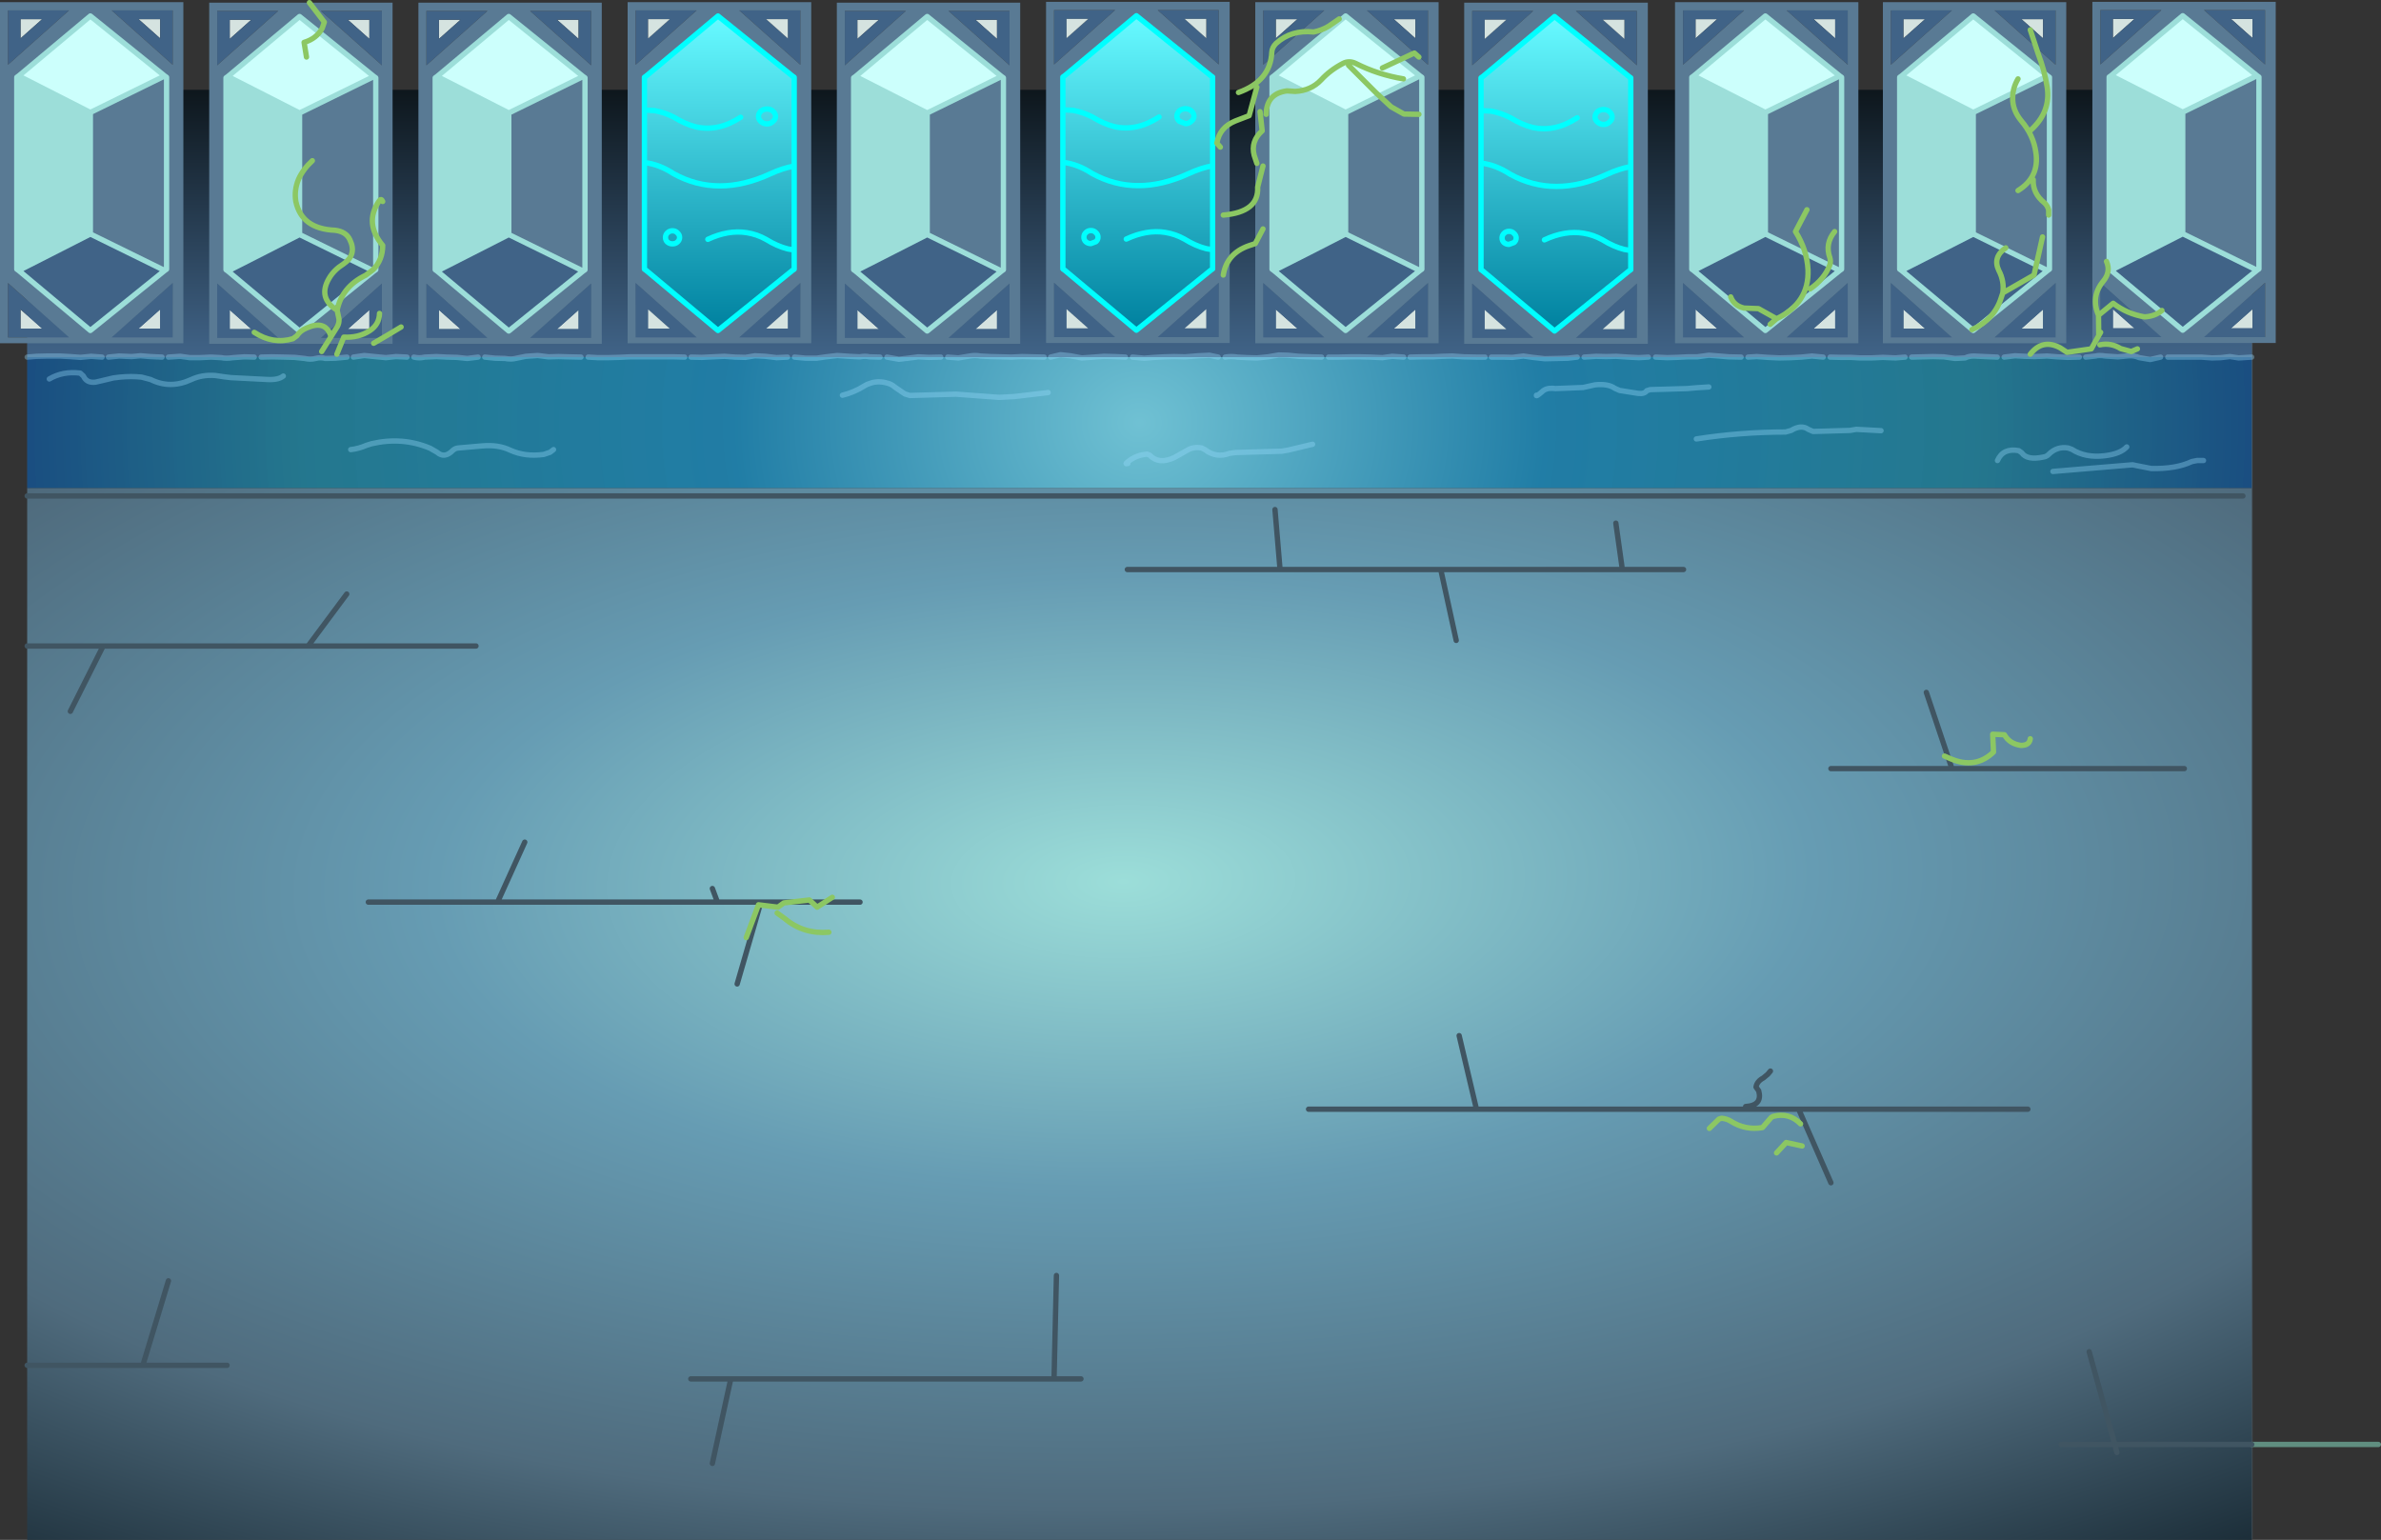 <?xml version="1.0" encoding="UTF-8" standalone="no"?>
<svg xmlns:ffdec="https://www.free-decompiler.com/flash" xmlns:xlink="http://www.w3.org/1999/xlink" ffdec:objectType="shape" height="5778.0px" width="8934.0px" xmlns="http://www.w3.org/2000/svg">
  <rect width="100%" height="100%" fill="#333333" stroke="none"/>
  <g transform="matrix(20.0, 0.0, 0.0, 20.0, 361.0, 368.0)">
    <path d="M404.4 270.3 L404.4 252.6 404.55 252.6 404.55 270.3 404.4 270.3 M-12.9 73.15 L-12.9 45.95 404.55 45.95 404.55 252.6 404.4 252.6 404.4 73.15 -12.9 73.15" fill="#4b5963" fill-rule="evenodd" stroke="none"/>
    <path d="M348.15 125.8 L391.75 125.8 348.15 125.8 325.45 125.8 348.15 125.8 343.35 111.5 348.15 125.8 M404.4 252.6 L404.4 270.3 404.4 270.5 -12.95 270.5 -12.95 237.75 -12.95 102.8 -12.95 74.65 -12.95 73.15 -12.9 73.15 404.4 73.15 404.4 252.6 378.7 252.6 379.1 254.1 378.7 252.6 404.4 252.6 M378.7 252.6 L373.9 235.2 378.7 252.6 368.65 252.6 378.7 252.6 M8.75 237.75 L-12.95 237.75 8.75 237.75 13.55 221.9 8.75 237.75 24.55 237.75 8.75 237.75 M-12.95 102.8 L1.3 102.8 39.75 102.8 71.25 102.8 39.75 102.8 1.3 102.8 -4.85 115.05 1.3 102.8 -12.95 102.8 M402.75 74.65 L-12.95 74.65 402.75 74.65 M319.4 189.7 L362.4 189.7 319.4 189.7 325.45 203.5 319.4 189.7 258.95 189.7 319.4 189.7 M179.7 240.3 L184.75 240.3 179.7 240.3 119.05 240.3 111.55 240.3 119.05 240.3 179.7 240.3 180.15 220.9 179.7 240.3 M115.6 256.15 L119.05 240.3 115.6 256.15 M39.75 102.8 L47.0 93.05 39.75 102.8 M116.55 150.85 L75.3 150.85 51.05 150.85 75.3 150.85 80.4 139.6 75.3 150.85 116.55 150.85 115.6 148.3 116.55 150.85 124.7 150.85 116.55 150.85 M120.25 166.2 L124.7 150.85 143.3 150.85 124.7 150.85 120.25 166.2 M252.25 88.45 L255.15 101.75 252.25 88.45 222.1 88.45 221.15 77.2 222.1 88.45 252.25 88.45 297.8 88.45 252.25 88.45 M314.1 182.55 L313.6 183.15 312.75 183.85 Q311.55 184.5 311.4 185.55 L311.9 186.25 Q312.65 189.0 309.45 189.2 312.65 189.0 311.9 186.25 L311.4 185.55 Q311.55 184.5 312.75 183.85 L313.6 183.15 314.1 182.55 M255.7 175.9 L258.95 189.7 227.45 189.7 258.95 189.7 255.7 175.9 M193.45 88.45 L222.1 88.45 193.45 88.45 M285.1 79.75 L286.25 87.95 285.1 79.75" fill="url(#gradient0)" fill-rule="evenodd" stroke="none"/>
    <path d="M404.55 252.6 L428.15 252.6 M404.4 252.6 L404.55 252.6" fill="none" stroke="#608e80" stroke-linecap="round" stroke-linejoin="round" stroke-width="1.0"/>
    <path d="M325.45 125.8 L348.15 125.8 343.35 111.5 M391.75 125.8 L348.15 125.8 M404.4 252.6 L378.7 252.6 379.1 254.1 M378.7 252.6 L368.65 252.6 M373.9 235.2 L378.7 252.6 M286.25 87.95 L285.1 79.75 M221.15 77.2 L222.1 88.45 252.25 88.45 297.8 88.45 M222.1 88.45 L193.45 88.45 M227.45 189.7 L258.95 189.7 255.7 175.9 M309.45 189.2 Q312.65 189.0 311.9 186.25 L311.4 185.55 Q311.55 184.5 312.75 183.85 L313.6 183.15 314.1 182.55 M325.45 203.5 L319.4 189.7 258.95 189.7 M255.15 101.75 L252.25 88.45 M71.25 102.8 L39.75 102.8 1.3 102.8 -4.85 115.05 M51.05 150.85 L75.3 150.85 80.4 139.6 M143.3 150.85 L124.7 150.85 120.25 166.2 M115.6 148.3 L116.55 150.85 124.7 150.85 M75.3 150.85 L116.55 150.85 M47.0 93.05 L39.75 102.8 M111.55 240.3 L119.05 240.3 179.7 240.3 180.15 220.9 M119.05 240.3 L115.6 256.15 M13.55 221.9 L8.75 237.75 24.55 237.75 M184.75 240.3 L179.7 240.3 M362.4 189.7 L319.4 189.7 M-12.95 74.65 L402.75 74.65 M1.3 102.8 L-12.95 102.8 M-12.95 237.75 L8.75 237.75" fill="none" stroke="#405562" stroke-linecap="round" stroke-linejoin="round" stroke-width="1.0"/>
    <path d="M404.4 48.6 L404.4 73.15 -12.95 73.15 -12.95 48.6 404.4 48.6 M35.1 52.15 Q34.2 52.9 32.15 52.8 L25.3 52.45 24.05 52.3 22.35 52.05 Q19.9 51.85 17.85 52.8 13.9 54.65 10.2 52.8 L8.5 52.35 Q6.55 52.15 4.5 52.35 L3.25 52.5 1.15 53.0 -0.15 53.3 Q-1.8 53.5 -2.4 52.15 L-3.0 51.6 Q-6.25 51.2 -8.8 52.7 -6.25 51.2 -3.0 51.6 L-2.4 52.15 Q-1.8 53.5 -0.15 53.3 L1.15 53.0 3.25 52.5 4.5 52.35 Q6.55 52.15 8.5 52.35 L10.2 52.8 Q13.9 54.65 17.85 52.8 19.9 51.85 22.35 52.05 L24.05 52.3 25.3 52.45 32.15 52.8 Q34.2 52.9 35.1 52.15 M85.8 65.95 L85.15 66.45 84.0 66.85 Q80.5 67.35 77.65 66.05 75.45 65.0 72.5 65.25 L67.9 65.65 Q67.35 65.7 66.9 66.1 65.35 67.7 63.95 66.45 L62.65 65.7 Q57.45 63.5 51.65 64.85 L50.7 65.15 Q49.2 65.8 47.75 65.95 49.2 65.8 50.7 65.15 L51.65 64.85 Q57.45 63.5 62.65 65.7 L63.95 66.45 Q65.35 67.7 66.9 66.1 67.35 65.7 67.9 65.65 L72.5 65.25 Q75.45 65.0 77.65 66.05 80.5 67.35 84.0 66.85 L85.15 66.45 85.8 65.95 M228.2 64.95 L223.6 66.05 222.4 66.25 213.75 66.5 212.65 66.65 Q210.1 67.6 208.0 65.95 L207.4 65.65 Q205.85 65.35 204.65 66.1 L202.25 67.45 Q199.35 68.8 197.65 67.0 L197.15 66.8 Q195.35 66.95 194.0 67.9 192.7 68.8 193.55 68.55 192.7 68.8 194.0 67.9 195.35 66.95 197.15 66.8 L197.65 67.0 Q199.35 68.8 202.25 67.45 L204.65 66.1 Q205.85 65.35 207.4 65.65 L208.0 65.95 Q210.1 67.6 212.65 66.65 L213.75 66.5 222.4 66.25 223.6 66.05 228.2 64.95 M178.6 55.25 L172.25 56.0 169.4 56.15 161.95 55.6 161.35 55.55 152.65 55.8 151.7 55.5 149.8 54.2 Q149.25 53.7 148.5 53.5 146.7 52.95 145.1 53.55 144.6 53.7 144.2 53.95 142.25 55.2 140.0 55.75 142.25 55.2 144.2 53.95 144.6 53.7 145.1 53.55 146.7 52.95 148.5 53.5 149.25 53.7 149.8 54.2 L151.7 55.5 152.65 55.8 161.35 55.55 161.95 55.6 169.4 56.15 172.25 56.0 178.6 55.25 M302.55 54.2 L300.2 54.35 298.5 54.5 291.55 54.7 290.9 54.9 Q290.5 55.55 289.25 55.4 L287.05 55.05 285.8 54.85 284.9 54.45 Q283.65 53.55 281.2 53.8 L278.95 54.3 273.8 54.5 273.2 54.45 Q271.95 54.4 271.25 55.1 270.1 56.1 270.2 55.75 270.1 56.1 271.25 55.1 271.95 54.4 273.2 54.45 L273.8 54.5 278.95 54.3 281.2 53.8 Q283.65 53.55 284.9 54.45 L285.8 54.85 287.05 55.05 289.25 55.4 Q290.5 55.55 290.9 54.9 L291.55 54.7 298.5 54.5 300.2 54.35 302.55 54.2 M395.35 68.0 L394.15 68.0 393.15 68.2 Q390.2 69.6 385.55 69.5 L382.75 68.95 382.05 68.8 367.1 70.05 382.05 68.8 382.75 68.95 385.55 69.5 Q390.2 69.6 393.15 68.2 L394.15 68.0 395.35 68.0 M380.95 65.45 Q379.75 66.75 376.85 67.1 373.2 67.55 370.65 65.9 L369.95 65.65 Q367.85 65.3 366.3 66.85 365.95 67.25 365.3 67.35 362.25 68.0 361.25 66.55 L360.7 66.15 Q357.75 65.6 356.7 68.0 357.75 65.6 360.7 66.15 L361.25 66.55 Q362.25 68.0 365.3 67.35 365.95 67.25 366.3 66.85 367.85 65.3 369.95 65.65 L370.65 65.9 Q373.2 67.55 376.85 67.1 379.75 66.75 380.95 65.45 M334.85 62.4 L330.2 62.15 329.05 62.35 322.1 62.55 321.2 62.15 Q319.9 61.2 318.0 62.35 L316.95 62.65 Q308.55 62.65 300.2 63.95 308.55 62.65 316.95 62.65 L318.0 62.35 Q319.9 61.2 321.2 62.15 L322.1 62.55 329.05 62.35 330.2 62.15 334.85 62.4" fill="url(#gradient1)" fill-rule="evenodd" stroke="none"/>
    <path d="M-12.95 48.6 L-12.95 -1.55 404.4 -1.55 404.4 48.6 -12.95 48.6" fill="url(#gradient2)" fill-rule="evenodd" stroke="none"/>
    <path d="M300.2 63.95 Q308.55 62.65 316.95 62.65 L318.0 62.35 Q319.9 61.2 321.2 62.15 L322.1 62.55 329.05 62.35 330.2 62.15 334.85 62.4 M356.7 68.0 Q357.75 65.6 360.7 66.15 L361.25 66.55 Q362.25 68.0 365.3 67.35 365.95 67.25 366.3 66.85 367.85 65.3 369.95 65.65 L370.65 65.9 Q373.2 67.55 376.85 67.1 379.75 66.75 380.95 65.45 M367.1 70.05 L382.05 68.8 382.75 68.95 385.55 69.5 Q390.2 69.6 393.15 68.2 L394.15 68.0 395.35 68.0 M270.2 55.75 Q270.1 56.1 271.25 55.1 271.95 54.4 273.2 54.45 L273.8 54.5 278.95 54.3 281.2 53.8 Q283.65 53.55 284.9 54.45 L285.8 54.85 287.05 55.05 289.25 55.4 Q290.5 55.55 290.9 54.9 L291.55 54.7 298.5 54.5 300.2 54.35 302.55 54.2 M140.0 55.75 Q142.25 55.2 144.2 53.95 144.6 53.7 145.1 53.55 146.7 52.95 148.5 53.5 149.25 53.7 149.8 54.2 L151.7 55.5 152.65 55.8 161.35 55.55 161.95 55.6 169.4 56.15 172.25 56.0 178.6 55.25 M193.55 68.55 Q192.7 68.8 194.0 67.9 195.35 66.95 197.15 66.8 L197.65 67.0 Q199.35 68.8 202.25 67.45 L204.65 66.1 Q205.85 65.35 207.4 65.65 L208.0 65.95 Q210.1 67.6 212.65 66.65 L213.75 66.5 222.4 66.25 223.6 66.05 228.2 64.95 M47.75 65.95 Q49.2 65.8 50.7 65.15 L51.65 64.85 Q57.45 63.5 62.65 65.7 L63.95 66.45 Q65.35 67.7 66.9 66.1 67.35 65.7 67.9 65.65 L72.5 65.25 Q75.45 65.0 77.65 66.05 80.5 67.35 84.0 66.85 L85.15 66.45 85.8 65.95 M-8.8 52.7 Q-6.25 51.2 -3.0 51.6 L-2.4 52.15 Q-1.8 53.5 -0.15 53.3 L1.15 53.0 3.25 52.5 4.5 52.35 Q6.55 52.15 8.5 52.35 L10.2 52.8 Q13.9 54.65 17.85 52.8 19.9 51.85 22.35 52.05 L24.05 52.3 25.3 52.45 32.15 52.8 Q34.2 52.9 35.1 52.15" fill="none" stroke="#99ddff" stroke-linecap="round" stroke-linejoin="round" stroke-opacity="0.353" stroke-width="1.0"/>
    <path d="M357.95 48.6 L360.0 48.35 361.8 48.45 363.65 48.5 366.0 48.4 368.0 48.55 369.85 48.65 372.05 48.6 M373.25 48.6 L375.1 48.4 Q375.8 48.2 376.95 48.4 L379.3 48.55 381.4 48.35 Q382.35 48.3 383.3 48.7 L385.35 49.05 387.3 48.6 M388.65 48.6 L390.5 48.6 392.65 48.6 394.9 48.6 396.95 48.75 398.6 48.7 400.3 48.5 401.95 48.75 404.4 48.6 M325.3 48.6 L327.3 48.65 329.2 48.65 330.95 48.75 333.05 48.75 335.2 48.65 337.55 48.75 339.35 48.6 M340.6 48.6 L342.6 48.55 344.6 48.5 346.6 48.55 348.75 48.85 350.65 48.75 Q351.3 48.4 352.3 48.4 L354.3 48.5 356.65 48.6 M292.55 48.6 L294.7 48.7 296.55 48.65 298.55 48.55 300.35 48.55 302.55 48.25 304.5 48.4 306.3 48.55 308.6 48.6 M279.15 48.6 L281.4 48.45 283.3 48.5 285.2 48.45 287.4 48.6 289.45 48.7 291.2 48.6 M309.9 48.6 L311.55 48.5 313.6 48.65 315.75 48.75 317.95 48.7 319.9 48.6 321.9 48.4 324.0 48.6 M246.5 48.6 L248.65 48.55 250.65 48.55 252.5 48.45 254.45 48.4 256.55 48.55 258.9 48.6 260.55 48.6 M261.75 48.6 L263.8 48.6 265.7 48.65 267.75 48.4 269.5 48.65 271.75 48.9 274.2 48.85 276.1 48.8 277.85 48.6 M194.4 48.6 L196.6 48.8 198.55 48.65 200.35 48.55 202.3 48.5 204.3 48.55 206.75 48.35 208.85 48.25 210.5 48.6 M211.8 48.6 Q213.0 48.4 214.1 48.6 L216.0 48.7 217.8 48.75 219.85 48.55 221.85 48.2 223.6 48.25 225.55 48.45 228.0 48.55 229.9 48.6 M231.2 48.6 L233.2 48.6 235.25 48.55 237.15 48.55 239.2 48.6 241.3 48.7 243.15 48.45 245.3 48.6 M159.75 48.6 L161.75 48.75 163.85 48.4 Q165.0 48.2 165.85 48.4 L167.8 48.5 169.8 48.55 171.7 48.6 173.7 48.5 175.75 48.55 177.85 48.6 M179.05 48.6 L180.9 48.15 182.75 48.35 184.9 48.75 187.1 48.6 189.05 48.45 191.05 48.5 193.1 48.6 M111.6 48.6 L113.6 48.65 115.7 48.55 117.85 48.45 119.85 48.6 121.8 48.65 123.6 48.35 125.55 48.45 127.65 48.7 129.7 48.6 M131.0 48.6 L133.1 48.8 135.15 48.8 136.9 48.55 139.05 48.3 141.2 48.45 143.25 48.55 Q144.25 48.35 145.1 48.55 L147.05 48.6 M148.35 48.6 L150.6 49.0 152.3 48.8 154.25 48.55 156.2 48.65 158.45 48.6 M72.9 48.6 L74.8 48.8 76.7 48.85 Q77.85 49.05 78.65 48.85 L80.6 48.45 82.85 48.3 84.85 48.55 86.75 48.5 88.55 48.55 90.95 48.6 M92.3 48.6 L94.1 48.7 96.0 48.7 98.0 48.65 100.15 48.55 102.45 48.55 104.15 48.55 106.1 48.55 108.5 48.55 110.4 48.6 M30.95 48.6 L33.0 48.55 35.25 48.6 37.2 48.65 39.1 48.85 Q40.2 49.1 41.15 48.85 42.1 48.6 43.0 48.85 L44.9 48.8 47.05 48.6 M48.25 48.6 L50.3 48.3 52.25 48.5 54.35 48.7 56.25 48.5 58.3 48.6 M59.6 48.6 Q60.6 48.85 61.65 48.6 L63.85 48.5 65.75 48.6 67.7 48.65 69.6 48.85 71.65 48.6 M2.3 48.6 L4.3 48.4 6.65 48.5 8.3 48.35 10.15 48.5 12.35 48.6 M13.55 48.6 L15.75 48.45 17.55 48.7 19.45 48.7 21.55 48.6 23.45 48.7 Q24.4 48.9 25.7 48.7 L27.8 48.55 29.65 48.6 M-12.95 48.6 L-11.15 48.45 -9.1 48.4 -6.85 48.4 -4.95 48.5 -2.95 48.65 -0.95 48.45 1.1 48.6" fill="none" stroke="#99ddff" stroke-linecap="round" stroke-linejoin="round" stroke-opacity="0.353" stroke-width="1.0"/>
    <path d="M51.25 -11.1 L47.2 -14.7 51.25 -14.7 51.25 -11.1 M51.25 43.35 L47.2 43.35 51.25 39.75 51.25 43.35 M25.05 -11.1 L25.05 -14.7 29.1 -14.7 25.05 -11.1 M29.1 43.35 L25.05 43.35 25.05 39.75 29.1 43.35" fill="#d5e3e0" fill-rule="evenodd" stroke="none"/>
    <path d="M52.1 32.45 L38.15 43.7 24.7 32.45 38.15 25.6 52.1 32.45 M53.6 -16.35 L53.6 -6.15 42.15 -16.35 53.6 -16.35 M51.25 -11.1 L51.25 -14.7 47.2 -14.7 51.25 -11.1 M42.15 45.0 L53.6 34.8 53.6 45.0 42.15 45.0 M51.25 43.35 L51.25 39.75 47.2 43.35 51.25 43.35 M22.7 -16.35 L34.15 -16.35 22.7 -6.15 22.7 -16.35 M25.05 -11.1 L29.1 -14.7 25.05 -14.7 25.05 -11.1 M29.1 43.35 L25.05 39.75 25.05 43.35 29.1 43.35 M34.15 45.0 L22.7 45.0 22.7 34.8 34.15 45.0" fill="#406387" fill-rule="evenodd" stroke="none"/>
    <path d="M52.1 32.45 L52.45 32.2 52.45 17.45 52.45 10.95 52.45 -3.8 52.1 -4.05 52.45 -3.8 52.45 10.95 52.45 17.45 52.45 32.2 52.1 32.45 38.15 25.6 38.15 17.45 38.15 10.95 38.15 2.8 52.1 -4.05 38.15 -15.3 24.7 -4.05 24.35 -3.8 24.35 10.95 24.35 17.45 24.35 32.2 24.7 32.45 38.15 43.7 52.1 32.45 M53.6 -16.35 L42.15 -16.35 53.6 -6.15 53.6 -16.35 M42.15 45.0 L53.6 45.0 53.6 34.8 42.15 45.0 M55.6 46.1 L21.2 46.1 21.2 -17.9 55.6 -17.9 55.6 46.1 M22.7 -16.35 L22.7 -6.15 34.15 -16.35 22.7 -16.35 M34.15 45.0 L22.7 34.8 22.7 45.0 34.15 45.0" fill="#597a94" fill-rule="evenodd" stroke="none"/>
    <path d="M24.7 32.45 L24.35 32.2 24.35 17.45 24.35 10.95 24.35 -3.8 24.7 -4.05 38.15 2.8 38.15 10.95 38.15 17.45 38.15 25.6 24.7 32.45" fill="#9cded9" fill-rule="evenodd" stroke="none"/>
    <path d="M24.7 -4.05 L38.15 -15.3 52.1 -4.05 38.15 2.8 24.7 -4.05" fill="#ccfffc" fill-rule="evenodd" stroke="none"/>
    <path d="M52.1 -4.05 L52.45 -3.8 52.45 10.95 52.45 17.45 52.45 32.2 52.1 32.45 38.15 43.7 24.7 32.45 24.35 32.2 24.35 17.45 24.35 10.95 24.35 -3.8 24.7 -4.05 38.15 -15.3 52.1 -4.05 38.15 2.8 38.15 10.95 38.15 17.45 38.15 25.6 52.1 32.45 M38.15 25.6 L24.7 32.45 M24.7 -4.05 L38.15 2.8" fill="none" stroke="#9cded9" stroke-linecap="round" stroke-linejoin="round" stroke-width="1.0"/>
    <path d="M64.3 -11.1 L64.3 -14.7 68.35 -14.7 64.3 -11.1 M90.5 -11.1 L86.45 -14.7 90.5 -14.7 90.5 -11.1 M86.45 43.35 L90.5 39.75 90.5 43.35 86.45 43.35 M68.35 43.35 L64.3 43.35 64.3 39.75 68.35 43.35" fill="#d5e3e0" fill-rule="evenodd" stroke="none"/>
    <path d="M61.95 -16.35 L73.4 -16.35 61.95 -6.15 61.95 -16.35 M64.3 -11.1 L68.35 -14.7 64.3 -14.7 64.3 -11.1 M91.35 32.45 L77.4 43.7 63.95 32.45 77.4 25.6 91.35 32.45 M92.85 -16.35 L92.85 -6.15 81.4 -16.35 92.85 -16.35 M90.5 -11.1 L90.5 -14.7 86.45 -14.7 90.5 -11.1 M86.45 43.35 L90.5 43.35 90.5 39.75 86.45 43.35 M92.85 34.8 L92.85 45.0 81.4 45.0 92.85 34.8 M68.35 43.35 L64.3 39.75 64.3 43.35 68.35 43.35 M73.4 45.0 L61.95 45.0 61.95 34.8 73.4 45.0" fill="#406387" fill-rule="evenodd" stroke="none"/>
    <path d="M61.95 -16.35 L61.95 -6.15 73.4 -16.35 61.95 -16.35 M91.35 -4.05 L77.4 -15.3 63.95 -4.05 63.6 -3.8 63.6 10.95 63.6 17.45 63.6 32.2 63.95 32.45 77.4 43.7 91.35 32.45 91.7 32.2 91.7 17.45 91.7 10.95 91.7 -3.8 91.35 -4.05 91.7 -3.8 91.7 10.95 91.7 17.45 91.7 32.2 91.35 32.45 77.4 25.6 77.4 17.45 77.4 10.95 77.4 2.8 91.35 -4.05 M92.85 -16.35 L81.4 -16.35 92.85 -6.15 92.85 -16.35 M94.85 -17.9 L94.85 46.1 60.45 46.1 60.45 -17.9 94.85 -17.9 M92.85 34.8 L81.4 45.0 92.85 45.0 92.85 34.8 M73.4 45.0 L61.95 34.8 61.95 45.0 73.4 45.0" fill="#597a94" fill-rule="evenodd" stroke="none"/>
    <path d="M63.95 32.45 L63.6 32.2 63.6 17.45 63.6 10.95 63.6 -3.8 63.95 -4.05 77.4 2.8 77.4 10.95 77.4 17.45 77.4 25.6 63.95 32.45" fill="#9cded9" fill-rule="evenodd" stroke="none"/>
    <path d="M63.95 -4.05 L77.4 -15.3 91.35 -4.05 77.4 2.8 63.95 -4.05" fill="#ccfffc" fill-rule="evenodd" stroke="none"/>
    <path d="M63.95 -4.05 L77.4 -15.3 91.35 -4.05 91.7 -3.8 91.7 10.95 91.7 17.45 91.7 32.2 91.35 32.45 77.4 43.7 63.95 32.45 63.6 32.2 63.6 17.45 63.6 10.95 63.6 -3.8 63.95 -4.05 77.4 2.8 91.35 -4.05 M77.4 25.6 L77.4 17.45 77.4 10.95 77.4 2.8 M77.4 25.6 L63.95 32.45 M91.35 32.45 L77.4 25.6" fill="none" stroke="#9cded9" stroke-linecap="round" stroke-linejoin="round" stroke-width="1.0"/>
    <path d="M142.8 -11.1 L142.8 -14.7 146.85 -14.7 142.8 -11.1 M169.0 -11.1 L164.95 -14.7 169.0 -14.7 169.0 -11.1 M169.0 39.75 L169.0 43.35 164.95 43.35 169.0 39.75 M142.8 39.75 L146.85 43.35 142.8 43.35 142.8 39.75" fill="#d5e3e0" fill-rule="evenodd" stroke="none"/>
    <path d="M169.85 32.45 L155.9 43.7 142.45 32.45 155.9 25.6 169.85 32.45 M140.45 -16.35 L151.9 -16.35 140.45 -6.15 140.45 -16.35 M142.8 -11.1 L146.85 -14.7 142.8 -14.7 142.8 -11.1 M171.35 -6.15 L159.9 -16.35 171.35 -16.35 171.35 -6.15 M169.0 -11.1 L169.0 -14.7 164.95 -14.7 169.0 -11.1 M169.0 39.75 L164.95 43.35 169.0 43.35 169.0 39.75 M171.35 34.8 L171.35 45.0 159.9 45.0 171.35 34.8 M140.45 34.8 L151.9 45.0 140.45 45.0 140.45 34.8 M142.8 39.75 L142.8 43.35 146.85 43.35 142.8 39.75" fill="#406387" fill-rule="evenodd" stroke="none"/>
    <path d="M142.45 -4.05 L142.1 -3.8 142.1 10.95 142.1 17.45 142.1 32.2 142.45 32.45 155.9 43.7 169.85 32.45 170.2 32.2 170.2 17.45 170.2 10.95 170.2 -3.8 169.85 -4.05 170.2 -3.8 170.2 10.95 170.2 17.45 170.2 32.2 169.85 32.45 155.9 25.6 155.9 17.45 155.9 10.95 155.9 2.8 169.85 -4.05 155.9 -15.3 142.45 -4.05 M140.45 -16.35 L140.45 -6.15 151.9 -16.35 140.45 -16.35 M171.35 -6.15 L171.35 -16.35 159.9 -16.35 171.35 -6.15 M173.35 -17.9 L173.35 46.1 138.95 46.1 138.95 -17.9 173.35 -17.9 M171.35 34.8 L159.9 45.0 171.35 45.0 171.35 34.8 M140.45 34.8 L140.45 45.0 151.9 45.0 140.45 34.8" fill="#597a94" fill-rule="evenodd" stroke="none"/>
    <path d="M142.45 32.45 L142.1 32.2 142.1 17.45 142.1 10.95 142.1 -3.8 142.45 -4.05 155.9 2.8 155.9 10.95 155.9 17.45 155.9 25.6 142.45 32.45" fill="#9cded9" fill-rule="evenodd" stroke="none"/>
    <path d="M142.45 -4.05 L155.9 -15.3 169.85 -4.05 155.9 2.8 142.45 -4.05" fill="#ccfffc" fill-rule="evenodd" stroke="none"/>
    <path d="M142.45 32.45 L142.1 32.2 142.1 17.45 142.1 10.95 142.1 -3.8 142.45 -4.05 155.9 -15.3 169.85 -4.05 170.2 -3.8 170.2 10.95 170.2 17.45 170.2 32.2 169.85 32.45 155.9 43.7 142.45 32.45 155.9 25.6 155.9 17.45 155.9 10.95 155.9 2.8 142.45 -4.05 M155.9 25.6 L169.85 32.45 M155.9 2.8 L169.85 -4.05" fill="none" stroke="#9cded9" stroke-linecap="round" stroke-linejoin="round" stroke-width="1.0"/>
    <path d="M247.5 -11.2 L243.45 -14.8 247.5 -14.8 247.5 -11.2 M247.5 43.25 L243.45 43.25 247.5 39.65 247.5 43.25 M221.3 -11.2 L221.3 -14.8 225.35 -14.8 221.3 -11.2 M225.35 43.25 L221.3 43.25 221.3 39.65 225.35 43.25" fill="#d5e3e0" fill-rule="evenodd" stroke="none"/>
    <path d="M248.35 32.35 L234.4 43.6 220.95 32.35 Q227.7 28.95 234.4 25.5 L248.35 32.35 M249.85 -16.45 L249.85 -6.25 238.4 -16.45 249.85 -16.45 M247.5 -11.2 L247.5 -14.8 243.45 -14.8 247.5 -11.2 M238.4 44.9 L249.85 34.7 249.85 44.9 238.4 44.9 M247.5 43.25 L247.5 39.65 243.45 43.25 247.5 43.25 M218.95 -16.45 L230.4 -16.45 218.95 -6.25 218.95 -16.45 M221.3 -11.2 L225.35 -14.8 221.3 -14.8 221.3 -11.2 M225.35 43.25 L221.3 39.65 221.3 43.25 225.35 43.25 M230.4 44.9 L218.95 44.9 218.95 34.7 230.4 44.9" fill="#406387" fill-rule="evenodd" stroke="none"/>
    <path d="M248.35 32.35 L248.7 32.1 248.7 17.35 248.7 10.85 248.7 -3.9 248.35 -4.15 248.7 -3.9 248.7 10.85 248.7 17.35 248.7 32.1 248.35 32.35 234.4 25.5 234.4 17.35 234.4 10.85 234.4 2.7 248.35 -4.15 234.4 -15.4 220.95 -4.15 220.6 -3.9 220.6 10.85 220.6 17.35 220.6 32.1 220.95 32.35 234.4 43.6 248.35 32.35 M249.85 -16.45 L238.4 -16.45 249.85 -6.25 249.85 -16.45 M238.4 44.9 L249.85 44.9 249.85 34.7 238.4 44.9 M251.85 46.0 L217.45 46.0 217.45 -18.0 251.85 -18.0 251.85 46.0 M218.95 -16.45 L218.95 -6.25 230.4 -16.45 218.95 -16.45 M230.4 44.9 L218.95 34.7 218.95 44.9 230.4 44.9" fill="#597a94" fill-rule="evenodd" stroke="none"/>
    <path d="M220.95 32.35 L220.6 32.1 220.6 17.35 220.6 10.85 220.6 -3.9 220.95 -4.15 Q227.7 -0.7 234.4 2.7 L234.4 10.85 234.4 17.35 234.4 25.5 Q227.7 28.95 220.95 32.35" fill="#9cded9" fill-rule="evenodd" stroke="none"/>
    <path d="M220.95 -4.15 L234.4 -15.4 248.35 -4.15 234.4 2.7 Q227.7 -0.7 220.95 -4.15" fill="#ccfffc" fill-rule="evenodd" stroke="none"/>
    <path d="M248.35 -4.15 L248.7 -3.9 248.7 10.85 248.7 17.35 248.7 32.1 248.35 32.35 234.4 43.6 220.95 32.35 220.6 32.1 220.6 17.35 220.6 10.85 220.6 -3.9 220.95 -4.15 234.4 -15.4 248.35 -4.15 234.4 2.7 234.4 10.85 234.4 17.35 234.4 25.5 248.35 32.35 M234.4 25.5 Q227.7 28.95 220.95 32.35 M220.95 -4.15 Q227.7 -0.7 234.4 2.7" fill="none" stroke="#9cded9" stroke-linecap="round" stroke-linejoin="round" stroke-width="1.0"/>
    <path d="M326.25 -11.2 L322.2 -14.8 326.25 -14.8 326.25 -11.2 M326.25 43.25 L322.2 43.25 326.25 39.65 326.25 43.25 M300.05 -11.2 L300.05 -14.8 304.1 -14.8 300.05 -11.2 M304.1 43.25 L300.05 43.25 300.05 39.65 304.1 43.25" fill="#d5e3e0" fill-rule="evenodd" stroke="none"/>
    <path d="M327.1 32.35 L313.15 43.6 299.7 32.35 313.15 25.5 327.1 32.35 M328.6 -16.45 L328.6 -6.25 317.15 -16.45 328.6 -16.45 M326.25 -11.2 L326.25 -14.8 322.2 -14.8 326.25 -11.2 M317.15 44.9 L328.6 34.7 328.6 44.9 317.15 44.9 M326.25 43.25 L326.25 39.65 322.2 43.25 326.25 43.25 M297.7 -16.45 L309.15 -16.45 297.7 -6.25 297.7 -16.45 M300.05 -11.2 L304.1 -14.8 300.05 -14.8 300.05 -11.2 M304.1 43.25 L300.05 39.65 300.05 43.25 304.1 43.25 M309.15 44.9 L297.7 44.9 297.7 34.7 309.15 44.9" fill="#406387" fill-rule="evenodd" stroke="none"/>
    <path d="M327.1 32.35 L327.45 32.1 327.45 17.35 327.45 10.85 327.45 -3.9 327.1 -4.15 327.45 -3.9 327.45 10.85 327.45 17.35 327.45 32.1 327.1 32.35 313.15 25.5 313.15 17.35 313.15 10.85 313.15 2.7 327.1 -4.15 313.15 -15.4 299.7 -4.15 299.35 -3.9 299.35 10.85 299.35 17.35 299.35 32.1 299.7 32.35 313.15 43.6 327.1 32.35 M328.6 -16.45 L317.15 -16.45 328.6 -6.25 328.6 -16.45 M317.15 44.9 L328.6 44.9 328.6 34.7 317.15 44.9 M330.6 46.0 L296.2 46.0 296.2 -18.0 330.6 -18.0 330.6 46.0 M297.7 -16.45 L297.7 -6.25 309.15 -16.45 297.7 -16.45 M309.15 44.9 L297.7 34.7 297.7 44.9 309.15 44.9" fill="#597a94" fill-rule="evenodd" stroke="none"/>
    <path d="M299.7 32.35 L299.35 32.1 299.35 17.35 299.35 10.85 299.35 -3.9 299.7 -4.15 313.15 2.7 313.15 10.85 313.15 17.35 313.15 25.5 299.7 32.35" fill="#9cded9" fill-rule="evenodd" stroke="none"/>
    <path d="M299.7 -4.15 L313.15 -15.4 327.1 -4.15 313.15 2.7 299.7 -4.15" fill="#ccfffc" fill-rule="evenodd" stroke="none"/>
    <path d="M327.1 -4.15 L327.45 -3.9 327.45 10.85 327.45 17.35 327.45 32.1 327.1 32.35 313.15 43.6 299.7 32.35 299.35 32.1 299.35 17.35 299.35 10.85 299.35 -3.9 299.7 -4.15 313.15 -15.4 327.1 -4.15 313.15 2.7 313.15 10.85 313.15 17.35 313.15 25.5 327.1 32.35 M313.15 25.5 L299.7 32.35 M299.7 -4.15 L313.15 2.7" fill="none" stroke="#9cded9" stroke-linecap="round" stroke-linejoin="round" stroke-width="1.0"/>
    <path d="M365.25 -11.2 L361.2 -14.8 365.25 -14.8 365.25 -11.2 M365.25 43.25 L361.2 43.25 365.25 39.65 365.25 43.25 M339.05 -11.2 L339.05 -14.8 343.1 -14.8 339.05 -11.2 M343.1 43.25 L339.05 43.25 339.05 39.65 343.1 43.25" fill="#d5e3e0" fill-rule="evenodd" stroke="none"/>
    <path d="M366.1 32.35 L352.15 43.6 338.7 32.35 352.15 25.5 366.1 32.35 M367.6 -16.45 L367.6 -6.25 356.15 -16.45 367.6 -16.45 M365.25 -11.2 L365.25 -14.8 361.2 -14.8 365.25 -11.2 M356.15 44.9 L367.6 34.7 367.6 44.9 356.15 44.9 M365.25 43.25 L365.25 39.65 361.2 43.25 365.25 43.25 M336.7 -16.45 L348.15 -16.45 336.7 -6.25 336.7 -16.45 M339.05 -11.2 L343.1 -14.8 339.05 -14.8 339.05 -11.2 M343.1 43.25 L339.05 39.65 339.05 43.25 343.1 43.25 M348.15 44.9 L336.7 44.9 336.7 34.7 348.15 44.9" fill="#406387" fill-rule="evenodd" stroke="none"/>
    <path d="M366.1 32.35 L366.45 32.1 366.45 17.35 366.45 10.85 366.45 -3.9 366.1 -4.15 366.45 -3.9 366.45 10.85 366.45 17.35 366.45 32.1 366.1 32.35 352.15 25.5 352.15 17.35 352.15 10.85 352.15 2.7 366.1 -4.15 352.15 -15.4 338.7 -4.15 338.35 -3.9 338.35 10.85 338.35 17.35 338.35 32.1 338.7 32.35 352.15 43.6 366.1 32.35 M367.6 -16.45 L356.15 -16.45 367.6 -6.25 367.6 -16.45 M356.15 44.9 L367.6 44.9 367.6 34.7 356.15 44.9 M369.6 46.0 L335.2 46.0 335.2 -18.0 369.6 -18.0 369.6 46.0 M336.7 -16.45 L336.7 -6.25 348.15 -16.45 336.7 -16.45 M348.15 44.9 L336.7 34.7 336.7 44.9 348.15 44.9" fill="#597a94" fill-rule="evenodd" stroke="none"/>
    <path d="M338.7 32.35 L338.35 32.1 338.35 17.35 338.35 10.85 338.35 -3.9 338.7 -4.15 352.15 2.7 352.15 10.85 352.15 17.35 352.15 25.5 338.7 32.35" fill="#9cded9" fill-rule="evenodd" stroke="none"/>
    <path d="M338.7 -4.15 L352.15 -15.4 366.1 -4.15 352.15 2.7 338.7 -4.15" fill="#ccfffc" fill-rule="evenodd" stroke="none"/>
    <path d="M366.1 -4.15 L366.45 -3.9 366.45 10.85 366.45 17.35 366.45 32.1 366.1 32.35 352.15 43.6 338.7 32.35 338.35 32.1 338.35 17.35 338.35 10.85 338.35 -3.9 338.7 -4.15 352.15 -15.4 366.1 -4.15 352.15 2.7 352.15 10.85 352.15 17.35 352.15 25.5 366.1 32.35 M352.15 25.5 L338.7 32.35 M338.7 -4.15 L352.15 2.7" fill="none" stroke="#9cded9" stroke-linecap="round" stroke-linejoin="round" stroke-width="1.0"/>
    <path d="M404.55 -11.25 L400.5 -14.85 404.55 -14.85 404.55 -11.25 M404.55 43.2 L400.5 43.2 404.55 39.6 404.55 43.2 M378.35 -11.25 L378.35 -14.85 382.4 -14.85 378.35 -11.25 M382.4 43.2 L378.35 43.2 378.35 39.6 382.4 43.2" fill="#d5e3e0" fill-rule="evenodd" stroke="none"/>
    <path d="M405.4 32.3 L391.45 43.55 378.0 32.3 391.45 25.45 405.4 32.3 M406.9 -16.5 L406.9 -6.3 395.45 -16.5 406.9 -16.5 M404.55 -11.25 L404.55 -14.85 400.5 -14.85 404.55 -11.25 M395.45 44.85 L406.9 34.65 406.9 44.85 395.45 44.85 M404.55 43.2 L404.55 39.6 400.5 43.2 404.55 43.2 M376.0 -16.5 L387.45 -16.5 376.0 -6.3 376.0 -16.5 M378.35 -11.25 L382.4 -14.85 378.35 -14.85 378.35 -11.25 M382.4 43.2 L378.35 39.6 378.35 43.2 382.4 43.2 M387.45 44.85 L376.0 44.85 376.0 34.65 387.45 44.85" fill="#406387" fill-rule="evenodd" stroke="none"/>
    <path d="M405.4 32.3 L405.75 32.05 405.75 17.3 405.75 10.8 405.75 -3.95 405.4 -4.2 405.75 -3.95 405.75 10.8 405.75 17.3 405.75 32.05 405.4 32.3 391.45 25.45 391.45 17.3 391.45 10.8 391.45 2.65 405.4 -4.2 391.45 -15.45 378.0 -4.2 377.65 -3.95 377.65 10.8 377.65 17.3 377.65 32.05 378.0 32.3 391.45 43.55 405.4 32.3 M406.9 -16.5 L395.45 -16.5 406.9 -6.3 406.9 -16.5 M395.45 44.85 L406.9 44.85 406.9 34.65 395.45 44.85 M408.9 45.95 L374.5 45.95 374.5 -18.05 408.9 -18.05 408.9 45.95 M376.0 -16.5 L376.0 -6.3 387.45 -16.5 376.0 -16.5 M387.45 44.85 L376.0 34.65 376.0 44.85 387.45 44.85" fill="#597a94" fill-rule="evenodd" stroke="none"/>
    <path d="M378.0 32.3 L377.65 32.05 377.65 17.3 377.65 10.8 377.65 -3.95 378.0 -4.2 391.45 2.65 391.45 10.8 391.45 17.3 391.45 25.45 378.0 32.3" fill="#9cded9" fill-rule="evenodd" stroke="none"/>
    <path d="M378.0 -4.2 L391.45 -15.45 405.4 -4.2 391.45 2.65 378.0 -4.2" fill="#ccfffc" fill-rule="evenodd" stroke="none"/>
    <path d="M405.4 -4.2 L405.75 -3.95 405.75 10.8 405.75 17.3 405.75 32.05 405.4 32.3 391.45 43.55 378.0 32.3 377.65 32.05 377.65 17.3 377.65 10.8 377.65 -3.95 378.0 -4.2 391.45 -15.45 405.4 -4.2 391.45 2.65 391.45 10.8 391.45 17.3 391.45 25.45 405.4 32.3 M391.45 25.45 L378.0 32.3 M378.0 -4.2 L391.45 2.65" fill="none" stroke="#9cded9" stroke-linecap="round" stroke-linejoin="round" stroke-width="1.0"/>
    <path d="M12.0 -11.2 L7.95 -14.8 12.0 -14.8 12.0 -11.2 M12.0 39.65 L12.0 43.25 7.95 43.25 12.0 39.65 M-14.2 -11.2 L-14.2 -14.8 -10.15 -14.8 -14.2 -11.2 M-14.2 39.65 L-10.15 43.25 -14.2 43.25 -14.2 39.65" fill="#d5e3e0" fill-rule="evenodd" stroke="none"/>
    <path d="M12.85 32.35 L-1.1 43.6 -14.55 32.35 -1.1 25.5 12.85 32.35 M14.35 -16.45 L14.35 -6.25 2.9 -16.45 14.35 -16.45 M12.0 -11.2 L12.0 -14.8 7.95 -14.8 12.0 -11.2 M14.35 44.9 L2.9 44.9 14.35 34.7 14.35 44.9 M12.0 39.65 L7.95 43.25 12.0 43.25 12.0 39.65 M-16.55 -16.45 L-5.1 -16.45 -16.55 -6.25 -16.55 -16.45 M-14.2 -11.2 L-10.15 -14.8 -14.2 -14.8 -14.2 -11.2 M-14.2 39.65 L-14.2 43.25 -10.15 43.25 -14.2 39.65 M-16.55 44.9 L-16.55 34.7 -5.1 44.9 -16.55 44.9" fill="#406387" fill-rule="evenodd" stroke="none"/>
    <path d="M12.85 32.35 L13.2 32.1 13.2 17.35 13.2 10.85 13.2 -3.9 12.85 -4.15 13.2 -3.9 13.2 10.85 13.2 17.35 13.2 32.1 12.85 32.35 -1.1 25.5 -1.1 17.35 -1.1 10.85 -1.1 2.7 12.85 -4.15 -1.1 -15.4 -14.55 -4.15 -14.9 -3.9 -14.9 10.85 -14.9 17.35 -14.9 32.1 -14.55 32.35 -1.1 43.6 12.85 32.35 M14.35 -16.45 L2.9 -16.45 14.35 -6.25 14.35 -16.45 M14.35 44.9 L14.35 34.7 2.9 44.9 14.35 44.9 M16.35 46.0 L-18.05 46.0 -18.05 -18.0 16.35 -18.0 16.35 46.0 M-16.55 -16.45 L-16.55 -6.25 -5.1 -16.45 -16.55 -16.45 M-16.55 44.9 L-5.1 44.9 -16.55 34.7 -16.55 44.9" fill="#597a94" fill-rule="evenodd" stroke="none"/>
    <path d="M-14.55 32.35 L-14.9 32.1 -14.9 17.35 -14.9 10.85 -14.9 -3.9 -14.55 -4.15 -1.1 2.7 -1.1 10.85 -1.1 17.35 -1.1 25.5 -14.55 32.35" fill="#9cded9" fill-rule="evenodd" stroke="none"/>
    <path d="M-14.55 -4.15 L-1.1 -15.4 12.85 -4.15 -1.1 2.7 -14.55 -4.15" fill="#ccfffc" fill-rule="evenodd" stroke="none"/>
    <path d="M12.85 -4.15 L13.2 -3.9 13.2 10.85 13.2 17.35 13.2 32.1 12.85 32.35 -1.1 43.6 -14.55 32.35 -14.9 32.1 -14.9 17.35 -14.9 10.85 -14.9 -3.9 -14.55 -4.15 -1.1 -15.4 12.85 -4.15 -1.1 2.7 -1.1 10.85 -1.1 17.35 -1.1 25.5 12.85 32.35 M-1.1 25.5 L-14.55 32.35 M-14.55 -4.15 L-1.1 2.7" fill="none" stroke="#9cded9" stroke-linecap="round" stroke-linejoin="round" stroke-width="1.0"/>
    <path d="M101.2 -6.25 L101.2 -16.45 112.65 -16.45 101.2 -6.25 M103.55 -11.2 L107.6 -14.8 103.55 -14.8 103.55 -11.2 M132.1 -6.25 L120.65 -16.45 132.1 -16.45 132.1 -6.25 M125.7 -14.8 L129.75 -11.2 129.75 -14.8 125.7 -14.8 M129.75 39.65 L125.7 43.25 129.75 43.25 129.75 39.65 M132.1 34.7 L132.1 44.9 120.65 44.9 132.1 34.7 M101.2 34.7 L112.65 44.9 101.2 44.9 101.2 34.7 M107.6 43.25 L103.55 39.65 103.55 43.25 107.6 43.25" fill="#406387" fill-rule="evenodd" stroke="none"/>
    <path d="M101.2 -6.25 L112.65 -16.45 101.2 -16.45 101.2 -6.25 M116.65 -15.4 L103.2 -4.15 102.85 -3.9 102.85 2.25 102.85 10.85 102.85 10.9 102.85 12.1 102.85 17.35 102.85 32.1 103.2 32.35 116.65 43.6 130.6 32.35 130.95 32.1 130.95 28.5 130.95 23.85 130.95 17.35 130.95 12.75 130.95 11.55 130.95 10.85 130.95 -3.9 130.6 -4.15 116.65 -15.4 M132.1 -6.25 L132.1 -16.45 120.65 -16.45 132.1 -6.25 M134.15 -18.0 L134.15 46.0 99.7 46.0 99.7 -18.0 134.15 -18.0 M132.1 34.7 L120.65 44.9 132.1 44.9 132.1 34.7 M101.2 34.7 L101.2 44.9 112.65 44.9 101.2 34.7" fill="#597a94" fill-rule="evenodd" stroke="none"/>
    <path d="M103.55 -11.2 L103.55 -14.8 107.6 -14.8 103.55 -11.2 M125.7 -14.8 L129.75 -14.8 129.75 -11.2 125.7 -14.8 M129.75 39.65 L129.75 43.25 125.7 43.25 129.75 39.65 M107.6 43.25 L103.55 43.25 103.55 39.65 107.6 43.25" fill="#d5e3e0" fill-rule="evenodd" stroke="none"/>
    <path d="M116.65 -15.4 L130.6 -4.15 130.95 -3.9 130.95 10.85 130.95 11.55 130.95 12.75 130.95 17.35 130.95 23.85 130.95 28.5 130.95 32.1 130.6 32.35 116.65 43.6 103.2 32.35 102.85 32.1 102.85 17.35 102.85 12.1 102.85 10.9 102.85 10.85 102.85 2.25 102.85 -3.9 103.2 -4.15 116.65 -15.4 M114.75 26.5 Q118.6 24.7 122.05 25.25 123.95 25.55 125.65 26.5 127.75 27.8 129.75 28.3 L130.95 28.5 129.75 28.3 Q127.75 27.8 125.65 26.5 123.95 25.55 122.05 25.25 118.6 24.7 114.75 26.5 M102.85 12.1 Q105.6 12.4 108.35 14.2 116.6 18.75 126.5 14.2 128.75 13.15 130.95 12.75 128.75 13.15 126.5 14.2 116.6 18.75 108.35 14.2 105.6 12.4 102.85 12.1 M127.45 3.45 Q127.45 2.9 126.95 2.45 126.5 2.05 125.85 2.05 125.2 2.05 124.7 2.45 124.25 2.9 124.25 3.45 124.25 4.0 124.7 4.4 125.2 4.85 125.85 4.85 126.5 4.85 126.95 4.4 127.45 4.0 127.45 3.45 127.45 4.0 126.95 4.4 126.5 4.85 125.85 4.85 125.2 4.85 124.7 4.4 124.25 4.0 124.25 3.45 124.25 2.9 124.7 2.45 125.2 2.05 125.85 2.05 126.5 2.05 126.95 2.45 127.45 2.9 127.45 3.45 M120.9 3.6 Q116.7 6.35 112.5 5.4 110.5 4.9 108.4 3.6 106.65 2.7 104.75 2.35 L102.85 2.25 104.75 2.35 Q106.65 2.7 108.4 3.6 110.5 4.9 112.5 5.4 116.7 6.35 120.9 3.6 M108.1 27.35 Q108.7 27.35 109.05 27.0 109.45 26.65 109.45 26.15 109.45 25.65 109.05 25.3 108.7 24.9 108.1 24.9 107.55 24.9 107.15 25.3 106.8 25.65 106.8 26.15 106.8 26.65 107.15 27.0 107.55 27.35 108.1 27.35 107.55 27.35 107.15 27.0 106.8 26.65 106.8 26.15 106.8 25.65 107.15 25.3 107.55 24.9 108.1 24.9 108.7 24.9 109.05 25.3 109.45 25.65 109.45 26.15 109.45 26.65 109.05 27.0 108.7 27.35 108.1 27.35" fill="url(#gradient3)" fill-rule="evenodd" stroke="none"/>
    <path d="M116.65 -15.4 L130.6 -4.15 130.95 -3.9 130.95 10.85 130.95 11.55 130.95 12.75 130.95 17.35 130.95 23.85 130.95 28.5 130.95 32.1 130.6 32.35 116.65 43.6 103.2 32.35 102.85 32.1 102.85 17.35 102.85 12.1 102.85 10.9 102.85 10.85 102.85 2.25 102.85 -3.9 103.2 -4.15 116.65 -15.4 M127.45 3.45 Q127.45 4.0 126.95 4.4 126.5 4.85 125.85 4.85 125.2 4.85 124.7 4.4 124.25 4.0 124.25 3.45 124.25 2.9 124.7 2.45 125.2 2.05 125.85 2.05 126.5 2.05 126.95 2.45 127.45 2.9 127.45 3.45 M130.95 12.75 Q128.75 13.15 126.5 14.2 116.6 18.75 108.35 14.2 105.6 12.4 102.85 12.1 M130.95 28.5 L129.75 28.3 Q127.75 27.8 125.65 26.5 123.95 25.55 122.05 25.25 118.6 24.7 114.75 26.5 M102.85 2.25 L104.75 2.35 Q106.65 2.7 108.4 3.6 110.5 4.9 112.5 5.4 116.7 6.35 120.9 3.6 M108.1 27.35 Q107.55 27.35 107.15 27.0 106.8 26.65 106.8 26.15 106.8 25.65 107.15 25.3 107.55 24.9 108.1 24.9 108.7 24.9 109.05 25.3 109.45 25.65 109.45 26.15 109.45 26.65 109.05 27.0 108.7 27.35 108.1 27.35 Z" fill="none" stroke="#00ffff" stroke-linecap="round" stroke-linejoin="round" stroke-width="1.0"/>
    <path d="M179.7 -6.3 L179.7 -16.5 191.15 -16.5 179.7 -6.3 M182.05 -11.25 L186.1 -14.85 182.05 -14.85 182.05 -11.25 M210.6 -6.3 L199.15 -16.5 210.6 -16.5 210.6 -6.3 M204.2 -14.85 L208.25 -11.25 208.25 -14.85 204.2 -14.85 M208.25 43.2 L208.25 39.6 204.2 43.2 208.25 43.2 M210.6 34.65 L210.6 44.85 199.15 44.85 210.6 34.65 M179.7 34.65 L191.15 44.85 179.7 44.85 179.7 34.65 M186.1 43.2 L182.05 39.6 182.05 43.2 186.1 43.2" fill="#406387" fill-rule="evenodd" stroke="none"/>
    <path d="M179.7 -6.3 L191.15 -16.5 179.7 -16.5 179.7 -6.3 M195.15 -15.45 L181.7 -4.2 181.35 -3.95 181.35 2.2 181.35 10.8 181.35 10.85 181.35 12.05 181.35 17.3 181.35 32.05 181.7 32.3 195.15 43.55 209.1 32.3 209.45 32.05 209.45 28.45 209.45 23.8 209.45 17.3 209.45 12.7 209.45 11.5 209.45 10.8 209.45 -3.95 209.1 -4.2 195.15 -15.45 M210.6 -6.3 L210.6 -16.5 199.15 -16.5 210.6 -6.3 M212.65 -18.05 L212.65 45.95 178.2 45.95 178.2 -18.05 212.65 -18.05 M210.6 34.65 L199.15 44.85 210.6 44.85 210.6 34.65 M179.7 34.65 L179.7 44.85 191.15 44.85 179.7 34.65" fill="#597a94" fill-rule="evenodd" stroke="none"/>
    <path d="M182.05 -11.25 L182.05 -14.85 186.1 -14.85 182.05 -11.25 M204.2 -14.85 L208.25 -14.85 208.25 -11.25 204.2 -14.85 M208.25 43.2 L204.2 43.2 208.25 39.6 208.25 43.2 M186.1 43.2 L182.05 43.2 182.05 39.6 186.1 43.2" fill="#d5e3e0" fill-rule="evenodd" stroke="none"/>
    <path d="M195.15 -15.45 L209.1 -4.2 209.45 -3.95 209.45 10.8 209.45 11.5 209.45 12.7 209.45 17.3 209.45 23.8 209.45 28.45 209.45 32.05 209.1 32.3 195.15 43.55 181.7 32.3 181.35 32.05 181.35 17.3 181.35 12.05 181.35 10.85 181.35 10.8 181.35 2.2 181.35 -3.95 181.7 -4.2 195.15 -15.45 M193.25 26.45 Q197.1 24.65 200.55 25.2 202.45 25.5 204.15 26.45 206.25 27.75 208.25 28.25 L209.45 28.45 208.25 28.25 Q206.25 27.75 204.15 26.45 202.45 25.5 200.55 25.2 197.1 24.65 193.25 26.45 M181.35 12.05 Q184.1 12.35 186.85 14.15 195.1 18.7 205.0 14.15 207.25 13.1 209.45 12.7 207.25 13.1 205.0 14.15 195.1 18.7 186.85 14.15 184.1 12.35 181.35 12.05 M205.95 3.4 Q205.95 2.85 205.45 2.4 205.0 2.0 204.35 2.0 203.7 2.0 203.2 2.4 202.75 2.85 202.75 3.4 202.75 3.95 203.2 4.35 L204.35 4.8 Q205.0 4.8 205.45 4.35 205.95 3.95 205.95 3.4 205.95 3.95 205.45 4.35 205.0 4.8 204.35 4.8 L203.2 4.35 Q202.75 3.95 202.75 3.4 202.75 2.85 203.2 2.4 203.7 2.0 204.35 2.0 205.0 2.0 205.45 2.4 205.95 2.85 205.95 3.4 M199.4 3.55 Q195.2 6.3 191.0 5.35 189.0 4.85 186.9 3.55 185.15 2.65 183.25 2.3 L181.35 2.2 183.25 2.3 Q185.15 2.65 186.9 3.55 189.0 4.85 191.0 5.35 195.2 6.3 199.4 3.55 M187.95 26.1 Q187.95 25.6 187.55 25.25 187.2 24.85 186.6 24.85 186.05 24.85 185.65 25.25 185.3 25.6 185.3 26.1 185.3 26.6 185.65 26.95 186.05 27.3 186.6 27.3 L187.55 26.95 Q187.95 26.6 187.95 26.1 187.95 26.6 187.55 26.95 L186.6 27.3 Q186.05 27.3 185.65 26.95 185.3 26.6 185.3 26.1 185.3 25.6 185.65 25.25 186.05 24.85 186.6 24.85 187.2 24.85 187.55 25.25 187.95 25.6 187.95 26.1" fill="url(#gradient4)" fill-rule="evenodd" stroke="none"/>
    <path d="M195.15 -15.45 L209.1 -4.2 209.45 -3.95 209.45 10.8 209.45 11.5 209.45 12.7 209.45 17.3 209.45 23.8 209.45 28.45 209.45 32.05 209.1 32.3 195.15 43.55 181.7 32.3 181.35 32.05 181.35 17.3 181.35 12.05 181.35 10.85 181.35 10.8 181.35 2.2 181.35 -3.95 181.7 -4.2 195.15 -15.45 M205.95 3.4 Q205.95 3.95 205.45 4.35 205.0 4.8 204.35 4.8 L203.2 4.35 Q202.75 3.95 202.75 3.4 202.75 2.85 203.2 2.4 203.7 2.0 204.35 2.0 205.0 2.0 205.45 2.4 205.95 2.85 205.95 3.4 M209.45 12.7 Q207.25 13.1 205.0 14.15 195.1 18.7 186.85 14.15 184.1 12.35 181.35 12.05 M209.45 28.45 L208.25 28.25 Q206.25 27.75 204.15 26.45 202.45 25.5 200.55 25.2 197.1 24.65 193.25 26.45 M181.35 2.2 L183.25 2.3 Q185.15 2.65 186.9 3.55 189.0 4.85 191.0 5.35 195.2 6.3 199.4 3.55 M187.95 26.1 Q187.95 26.6 187.55 26.95 L186.6 27.3 Q186.05 27.3 185.65 26.95 185.3 26.6 185.3 26.1 185.3 25.6 185.65 25.25 186.05 24.85 186.6 24.85 187.2 24.85 187.55 25.25 187.95 25.6 187.95 26.1 Z" fill="none" stroke="#00ffff" stroke-linecap="round" stroke-linejoin="round" stroke-width="1.0"/>
    <path d="M258.15 -6.15 L258.15 -16.35 269.6 -16.35 258.15 -6.15 M260.5 -11.1 L264.55 -14.7 260.5 -14.7 260.5 -11.1 M289.05 -6.15 L277.6 -16.35 289.05 -16.35 289.05 -6.15 M282.65 -14.7 L286.7 -11.1 286.7 -14.7 282.65 -14.7 M286.7 43.35 L286.7 39.75 282.65 43.35 286.7 43.35 M289.05 34.8 L289.05 45.0 277.6 45.0 289.05 34.8 M258.15 34.8 L269.6 45.0 258.15 45.0 258.15 34.8 M264.55 43.35 L260.5 39.75 260.5 43.35 264.55 43.35" fill="#406387" fill-rule="evenodd" stroke="none"/>
    <path d="M258.15 -6.15 L269.6 -16.35 258.15 -16.35 258.15 -6.15 M273.6 -15.3 L260.15 -4.05 259.8 -3.8 259.8 2.35 259.8 10.95 259.8 11.0 259.8 12.2 259.8 17.45 259.8 32.2 260.15 32.45 273.6 43.7 287.55 32.45 287.9 32.2 287.9 28.6 287.9 23.95 287.9 17.45 287.9 12.85 287.9 11.65 287.9 10.95 287.9 -3.8 287.55 -4.05 273.6 -15.3 M289.05 -6.15 L289.05 -16.35 277.6 -16.35 289.05 -6.15 M291.1 -17.9 L291.1 46.1 256.65 46.1 256.65 -17.9 291.1 -17.9 M289.05 34.8 L277.6 45.0 289.05 45.0 289.05 34.8 M258.15 34.8 L258.15 45.0 269.6 45.0 258.15 34.8" fill="#597a94" fill-rule="evenodd" stroke="none"/>
    <path d="M260.5 -11.1 L260.5 -14.7 264.55 -14.7 260.5 -11.1 M282.65 -14.7 L286.7 -14.7 286.7 -11.1 282.65 -14.7 M286.7 43.35 L282.65 43.35 286.7 39.75 286.7 43.35 M264.55 43.35 L260.5 43.35 260.5 39.75 264.55 43.35" fill="#d5e3e0" fill-rule="evenodd" stroke="none"/>
    <path d="M273.6 -15.3 L287.55 -4.05 287.9 -3.8 287.9 10.95 287.9 11.65 287.9 12.85 287.9 17.45 287.9 23.95 287.9 28.6 287.9 32.2 287.55 32.45 273.6 43.7 260.15 32.45 259.8 32.2 259.8 17.45 259.8 12.2 259.8 11.0 259.8 10.95 259.8 2.35 259.8 -3.8 260.15 -4.05 273.6 -15.3 M271.7 26.6 Q275.55 24.8 279.0 25.35 280.9 25.65 282.6 26.6 284.7 27.9 286.7 28.4 L287.9 28.6 286.7 28.4 Q284.7 27.9 282.6 26.6 280.9 25.65 279.0 25.35 275.55 24.8 271.7 26.6 M259.8 12.2 Q262.55 12.5 265.3 14.3 273.55 18.85 283.45 14.3 285.7 13.25 287.9 12.85 285.7 13.25 283.45 14.3 273.55 18.85 265.3 14.3 262.55 12.5 259.8 12.2 M284.4 3.55 Q284.4 3.0 283.9 2.55 283.45 2.15 282.8 2.15 282.15 2.15 281.65 2.55 281.2 3.0 281.2 3.55 281.2 4.1 281.65 4.5 282.15 4.95 282.8 4.95 283.45 4.95 283.9 4.5 284.4 4.1 284.4 3.55 284.4 4.1 283.9 4.5 283.45 4.95 282.8 4.95 282.15 4.95 281.65 4.5 281.2 4.1 281.2 3.55 281.2 3.0 281.65 2.55 282.15 2.15 282.8 2.15 283.45 2.15 283.9 2.55 284.4 3.0 284.4 3.55 M277.85 3.7 Q273.65 6.45 269.45 5.5 267.45 5.0 265.35 3.7 263.6 2.8 261.7 2.45 L259.8 2.35 261.7 2.45 Q263.6 2.8 265.35 3.7 267.45 5.0 269.45 5.5 273.65 6.45 277.85 3.7 M266.4 26.25 Q266.4 25.75 266.0 25.4 265.65 25.0 265.05 25.0 264.5 25.0 264.1 25.4 263.75 25.75 263.75 26.25 263.75 26.75 264.1 27.1 264.5 27.45 265.05 27.45 L266.0 27.1 Q266.4 26.75 266.4 26.25 266.4 26.75 266.0 27.1 L265.05 27.45 Q264.5 27.45 264.1 27.1 263.75 26.75 263.75 26.25 263.75 25.75 264.1 25.4 264.5 25.0 265.05 25.0 265.65 25.0 266.0 25.4 266.4 25.75 266.4 26.25" fill="url(#gradient5)" fill-rule="evenodd" stroke="none"/>
    <path d="M273.6 -15.3 L287.55 -4.05 287.9 -3.8 287.9 10.95 287.9 11.65 287.9 12.85 287.9 17.45 287.9 23.95 287.9 28.6 287.9 32.2 287.55 32.45 273.6 43.7 260.15 32.45 259.8 32.2 259.8 17.45 259.8 12.2 259.8 11.0 259.8 10.95 259.8 2.35 259.8 -3.8 260.15 -4.05 273.6 -15.3 M284.4 3.55 Q284.4 4.1 283.9 4.5 283.45 4.95 282.8 4.95 282.15 4.95 281.65 4.5 281.2 4.1 281.2 3.55 281.2 3.0 281.65 2.55 282.15 2.15 282.8 2.15 283.45 2.15 283.9 2.55 284.4 3.0 284.4 3.55 M287.9 12.85 Q285.7 13.25 283.45 14.3 273.55 18.85 265.3 14.3 262.55 12.5 259.8 12.2 M287.9 28.6 L286.7 28.4 Q284.7 27.9 282.6 26.6 280.9 25.65 279.0 25.35 275.55 24.8 271.7 26.6 M259.8 2.35 L261.7 2.45 Q263.6 2.8 265.35 3.7 267.45 5.0 269.45 5.5 273.65 6.45 277.85 3.7 M266.4 26.25 Q266.4 26.75 266.0 27.1 L265.05 27.45 Q264.5 27.45 264.1 27.1 263.75 26.75 263.75 26.25 263.75 25.75 264.1 25.4 264.5 25.0 265.05 25.0 265.65 25.0 266.0 25.4 266.4 25.75 266.4 26.25 Z" fill="none" stroke="#00ffff" stroke-linecap="round" stroke-linejoin="round" stroke-width="1.0"/>
    <path d="M40.0 -17.9 L42.8 -14.25 42.4 -13.1 Q41.35 -11.15 39.0 -10.45 L39.45 -7.7 M214.3 -1.05 Q220.3 -3.2 220.55 -8.6 220.6 -9.5 221.35 -10.25 224.2 -12.85 228.4 -12.4 229.95 -12.7 231.25 -13.5 L233.2 -14.85 M219.5 3.05 Q219.55 -0.85 223.4 -1.35 L224.95 -1.25 Q227.9 -1.4 229.8 -3.4 231.5 -5.25 233.9 -6.5 235.05 -7.1 236.3 -6.5 240.45 -4.4 245.25 -3.6 M234.95 -6.15 L240.1 -1.0 242.95 1.65 245.35 3.0 248.15 3.05 M241.3 -5.65 L247.3 -8.45 248.15 -7.7 M362.85 6.1 Q366.8 2.6 366.0 -2.2 365.5 -5.25 364.35 -8.25 L362.85 -12.8 M360.55 17.35 Q364.6 14.85 363.9 10.2 363.45 6.95 361.15 4.25 359.5 2.25 359.55 -0.05 359.55 -1.9 360.55 -3.6 M363.4 15.3 Q363.3 17.9 365.5 19.65 366.1 20.2 366.3 21.0 L366.3 21.95 M362.85 48.05 Q365.15 45.1 368.45 46.85 L369.75 47.7 374.3 47.05 375.7 44.55 375.65 40.75 Q374.15 37.25 376.55 34.35 378.0 32.6 377.15 30.65 M375.9 46.3 Q377.95 45.85 379.8 47.0 L381.8 47.55 382.95 47.05 M375.7 44.55 L376.05 43.95 M387.55 39.85 Q386.25 40.95 384.3 41.05 381.0 40.5 378.4 38.5 L375.65 40.75 M321.55 35.8 Q324.2 34.0 325.25 31.3 325.45 30.6 325.25 29.95 324.3 27.3 326.15 25.05 M351.9 43.45 Q356.15 41.5 357.4 37.45 L357.7 36.55 Q358.0 34.35 356.95 32.35 355.75 29.85 358.25 28.1 M357.7 36.55 L363.55 33.2 365.15 26.05 M362.85 120.2 Q362.7 121.45 361.1 121.45 358.95 121.15 358.0 119.45 L355.8 119.35 355.95 122.7 Q352.55 125.95 347.9 123.95 L346.75 123.45 M314.05 42.45 L315.25 41.4 311.85 39.5 309.15 39.4 Q307.25 38.95 306.65 37.3 M315.25 41.4 Q321.4 38.45 321.15 32.2 320.95 28.45 318.8 25.05 L320.95 20.95 M218.35 2.55 L218.75 6.15 Q216.55 8.1 217.25 10.75 L217.75 12.25 M217.75 -2.05 L216.3 3.3 213.7 4.3 Q210.75 5.5 210.25 8.45 L210.9 9.2 M211.45 21.95 Q218.15 21.4 217.9 16.7 L218.9 12.75 M211.45 33.2 Q212.1 29.15 216.25 27.7 L217.45 27.3 218.9 24.55 M319.75 192.45 Q317.6 190.25 314.6 191.05 L314.25 191.25 312.6 193.15 Q309.4 193.7 306.65 191.95 305.95 191.5 304.95 191.4 L304.45 191.55 302.65 193.3 M320.05 196.6 L317.05 195.95 315.25 197.9 M40.55 11.75 Q38.8 13.35 37.95 15.25 37.1 17.3 37.45 19.4 38.55 24.55 44.8 24.8 46.9 25.05 47.6 26.6 48.95 29.4 46.35 31.15 44.6 32.25 43.7 33.8 41.5 37.5 45.2 39.8 46.1 35.4 50.55 33.25 L51.95 32.2 Q53.75 30.35 53.75 27.65 50.25 23.45 53.05 19.35 53.45 18.7 53.75 19.4 M45.15 48.05 L46.45 44.85 Q49.25 45.0 51.3 43.65 53.1 42.5 53.15 40.4 M42.3 47.55 L45.25 42.85 Q45.6 42.2 45.55 41.45 L45.2 39.8 M52.05 46.0 Q54.65 44.5 57.2 42.95 M43.95 44.45 Q42.9 41.6 39.45 43.15 38.25 43.65 37.65 44.6 L36.9 45.15 Q33.15 46.25 29.65 43.95 M137.45 156.5 Q132.7 156.9 129.2 153.95 L127.75 152.9 M138.1 149.95 L135.25 151.8 133.8 150.45 129.0 151.0 127.9 151.8 124.25 151.35 121.95 157.5" fill="none" stroke="#8cc763" stroke-linecap="round" stroke-linejoin="round" stroke-width="1.0"/>
  </g>
  <defs>
    <radialGradient cx="0" cy="0" gradientTransform="matrix(0.004, 0.192, -0.432, 0.007, 192.7, 147.0)" gradientUnits="userSpaceOnUse" id="gradient0" r="819.2" spreadMethod="pad">
      <stop offset="0.0" stop-color="#9cded9"/>
      <stop offset="0.365" stop-color="#669cb3"/>
      <stop offset="0.749" stop-color="#4f6b7d"/>
      <stop offset="1.0" stop-color="#1c2e39"/>
    </radialGradient>
    <radialGradient cx="0" cy="0" gradientTransform="matrix(0.255, 0.0, 0.0, 0.227, 195.75, 60.9)" gradientUnits="userSpaceOnUse" id="gradient1" r="819.2" spreadMethod="pad">
      <stop offset="0.0" stop-color="#79dbef" stop-opacity="0.8"/>
      <stop offset="0.365" stop-color="#1686b6" stop-opacity="0.8"/>
      <stop offset="0.749" stop-color="#1f7c94" stop-opacity="0.882"/>
      <stop offset="1.0" stop-color="#174d82" stop-opacity="0.953"/>
    </radialGradient>
    <linearGradient gradientTransform="matrix(0.0, -0.03, 0.031, 0.0, 195.7, 23.5)" gradientUnits="userSpaceOnUse" id="gradient2" spreadMethod="pad" x1="-819.2" x2="819.2">
      <stop offset="0.0" stop-color="#406387"/>
      <stop offset="1.0" stop-color="#0e171d"/>
    </linearGradient>
    <linearGradient gradientTransform="matrix(0.0, -0.035, 0.04, 0.0, 116.85, 14.1)" gradientUnits="userSpaceOnUse" id="gradient3" spreadMethod="pad" x1="-819.2" x2="819.2">
      <stop offset="0.0" stop-color="#0182a0"/>
      <stop offset="1.0" stop-color="#66f9ff"/>
    </linearGradient>
    <linearGradient gradientTransform="matrix(0.0, -0.035, 0.04, 0.0, 195.35, 14.05)" gradientUnits="userSpaceOnUse" id="gradient4" spreadMethod="pad" x1="-819.2" x2="819.2">
      <stop offset="0.0" stop-color="#0182a0"/>
      <stop offset="1.0" stop-color="#66f9ff"/>
    </linearGradient>
    <linearGradient gradientTransform="matrix(0.0, -0.035, 0.04, 0.0, 273.8, 14.2)" gradientUnits="userSpaceOnUse" id="gradient5" spreadMethod="pad" x1="-819.2" x2="819.2">
      <stop offset="0.0" stop-color="#0182a0"/>
      <stop offset="1.0" stop-color="#66f9ff"/>
    </linearGradient>
  </defs>
</svg>
